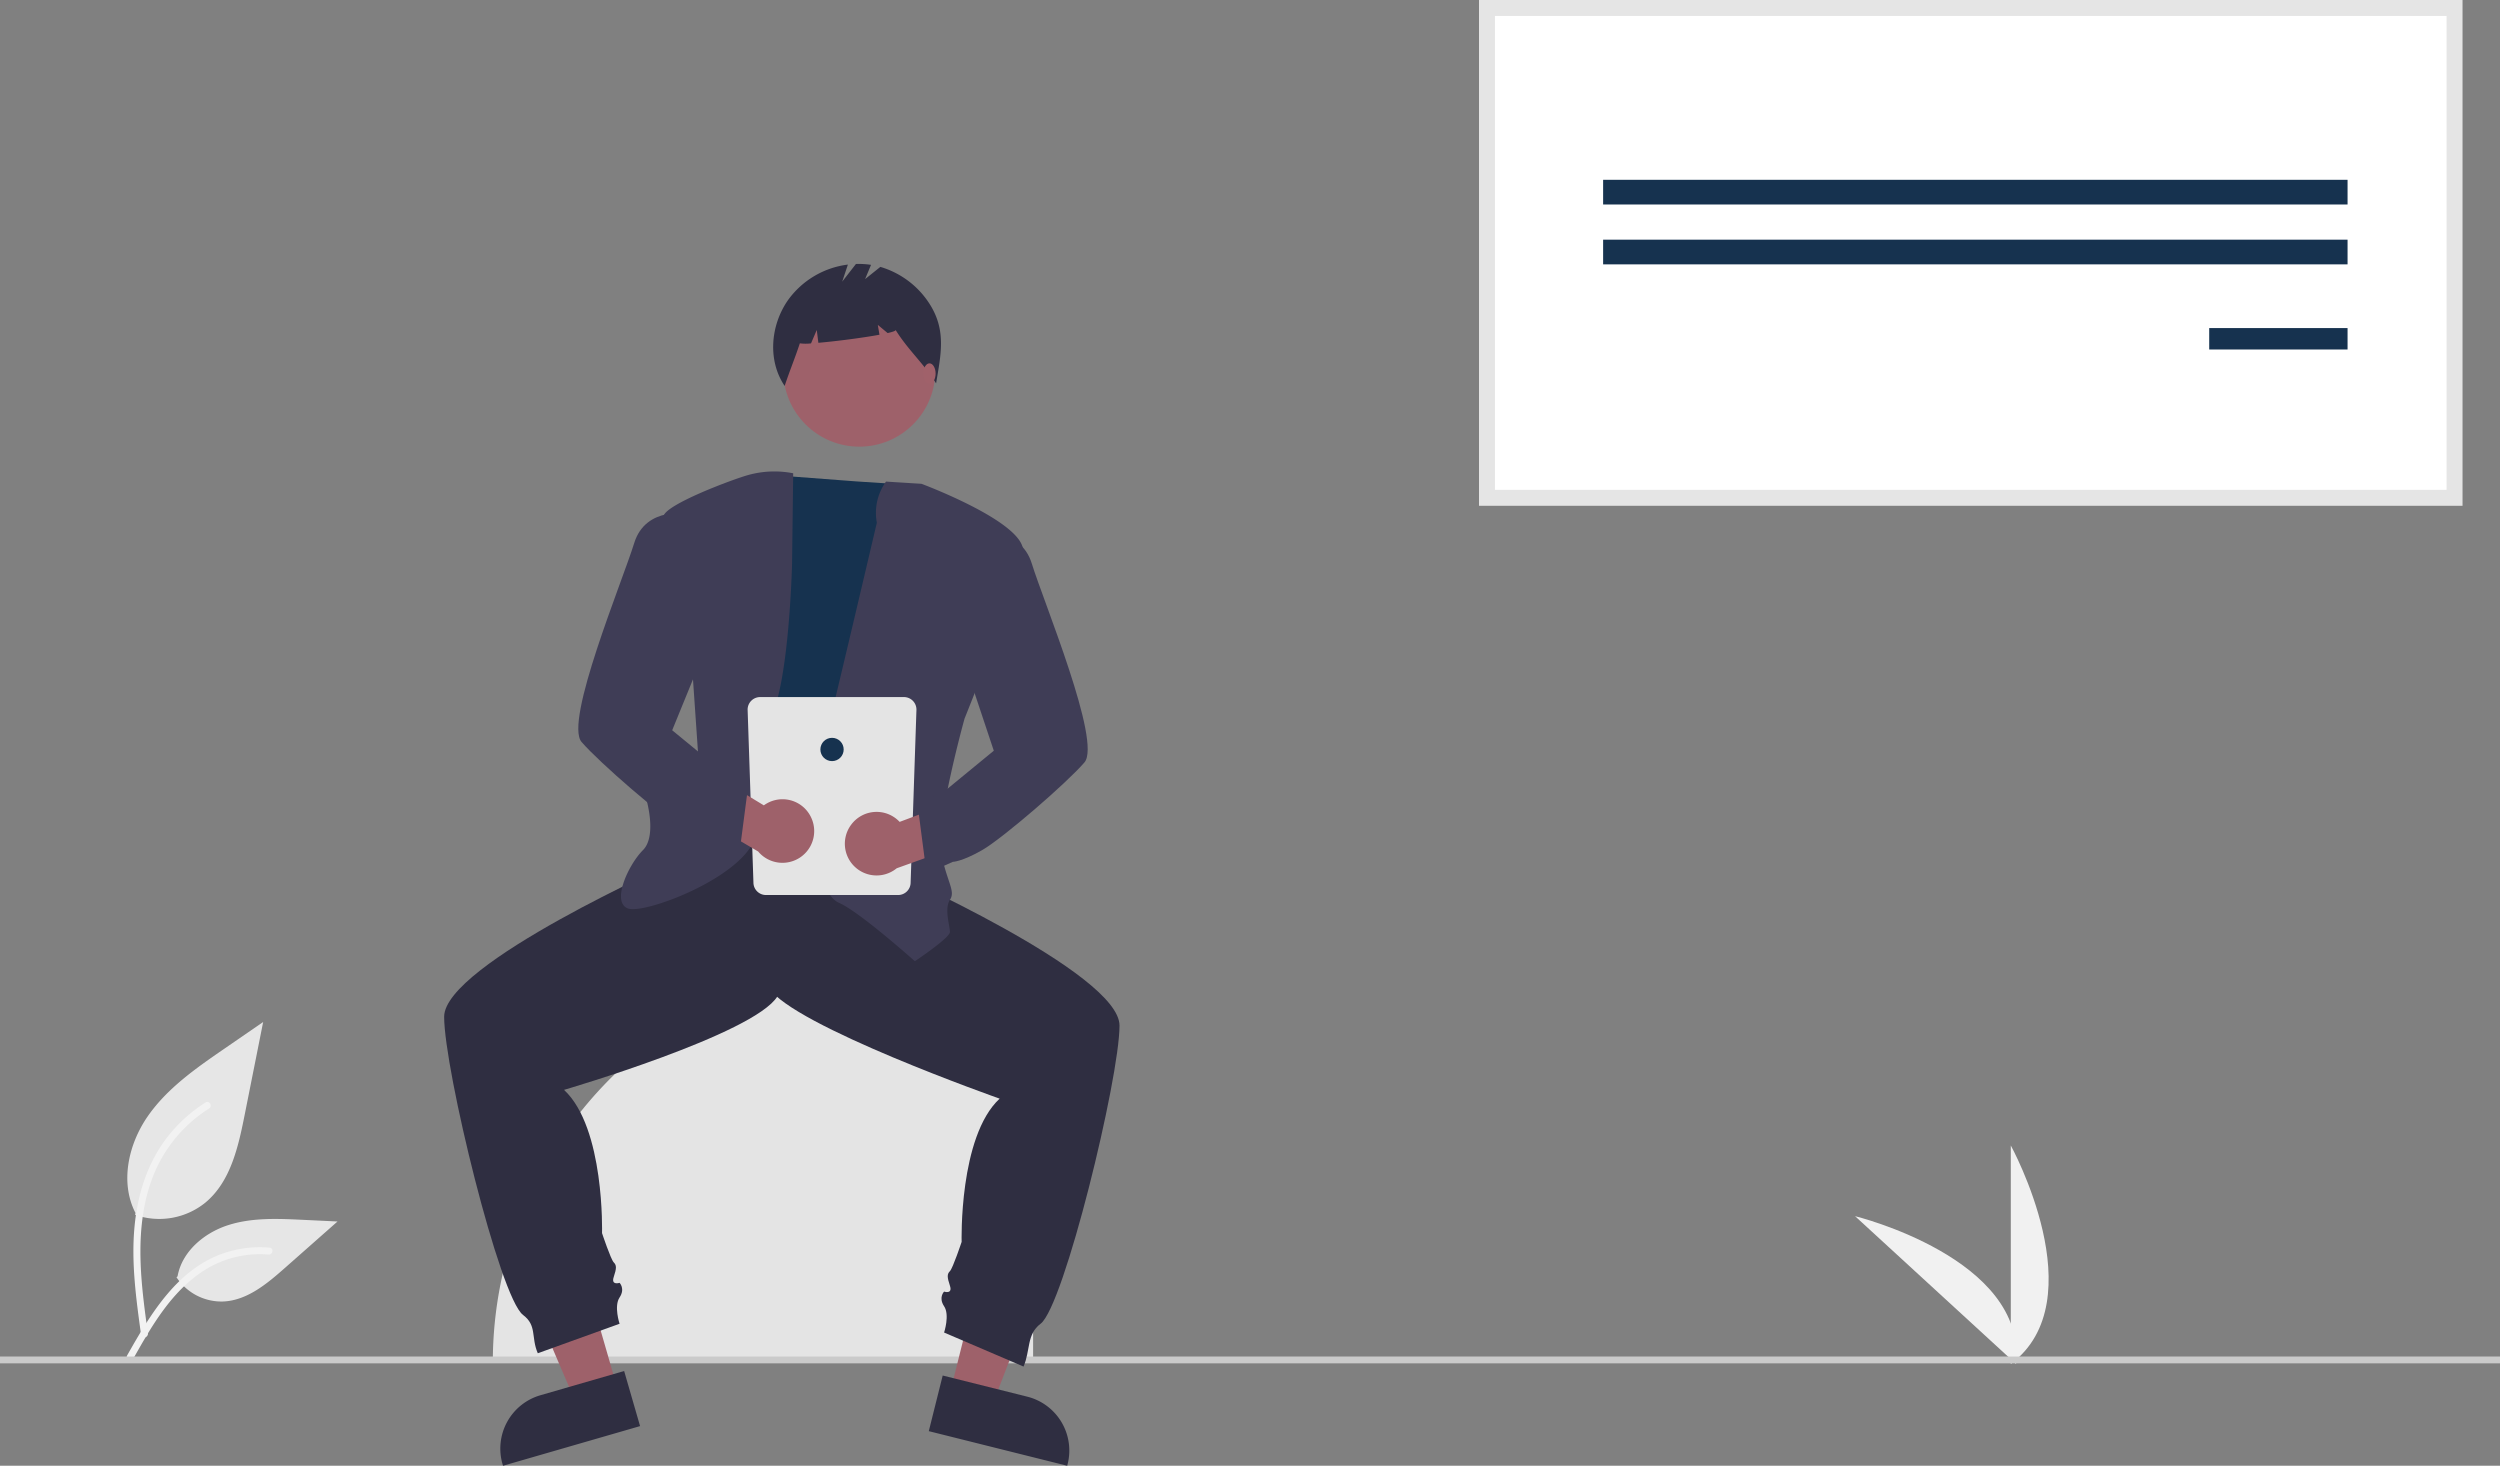 <svg xmlns="http://www.w3.org/2000/svg" data-name="Layer 1" width="827.467" height="485.149" viewBox="0 0 827.467 485.149" xmlns:xlink="http://www.w3.org/1999/xlink"><rect x="0" y="0" width="827.467" height="485.149" fill="#808080" stroke="none"/><path d="M851.811,658.894v-72.34S880.003,637.84,851.811,658.894Z" transform="translate(-186.266 -207.426)" fill="#f1f1f1"/><path d="M853.552,658.882l-53.29-48.921S857.108,623.876,853.552,658.882Z" transform="translate(-186.266 -207.426)" fill="#f1f1f1"/><path id="bd6ed7a0-4f55-4d16-8470-689021da7a06-1899" data-name="Path 438" d="M230.961,609.509a24.215,24.215,0,0,0,23.383-4.119c8.19-6.874,10.758-18.196,12.847-28.682l6.18-31.017-12.938,8.908c-9.305,6.406-18.818,13.019-25.26,22.298s-9.252,21.947-4.078,31.988" transform="translate(-186.266 -207.426)" fill="#e6e6e6"/><path id="baf5ae41-137e-4be8-91e2-4250e376e90d-1900" data-name="Path 439" d="M232.959,649.22c-1.628-11.864-3.304-23.881-2.159-35.872,1.015-10.649,4.264-21.049,10.878-29.579a49.206,49.206,0,0,1,12.625-11.44c1.262-.796,2.424,1.204,1.167,1.997A46.779,46.779,0,0,0,236.966,596.651c-4.029,10.246-4.675,21.416-3.982,32.3.419,6.582,1.311,13.121,2.206,19.653a1.198,1.198,0,0,1-.808,1.423,1.163,1.163,0,0,1-1.423-.808Z" transform="translate(-186.266 -207.426)" fill="#f2f2f2"/><path id="f85335d1-6f5c-42b1-a998-da22cf645fb6-1901" data-name="Path 442" d="M244.68,630.183a17.825,17.825,0,0,0,15.531,8.019c7.864-.373,14.418-5.86,20.317-11.07l17.452-15.409-11.55-.553c-8.306-.398-16.827-.771-24.738,1.793s-15.208,8.726-16.654,16.915" transform="translate(-186.266 -207.426)" fill="#e6e6e6"/><path id="a8d439ae-3464-4578-ba51-6c0ded705d6f-1902" data-name="Path 443" d="M228.356,656.039c7.84-13.871,16.932-29.288,33.181-34.216a37.026,37.026,0,0,1,13.955-1.441c1.482.128,1.112,2.412-.367,2.285a34.398,34.398,0,0,0-22.272,5.892c-6.28,4.275-11.17,10.218-15.308,16.519-2.535,3.861-4.806,7.884-7.076,11.903C229.744,658.266,227.622,657.339,228.356,656.039Z" transform="translate(-186.266 -207.426)" fill="#f2f2f2"/><path d="M678.439,372.194H998.691V210.068H678.439Z" transform="translate(-186.266 -207.426)" fill="#fff"/><path d="M1001.333,374.836H675.797v-167.41h325.536ZM681.08,369.552H996.049V212.709H681.08Z" transform="translate(-186.266 -207.426)" fill="#e5e5e5"/><rect x="530.613" y="59.513" width="246.398" height="8.171" fill="#16324f"/><rect x="530.613" y="79.329" width="246.398" height="8.171" fill="#16324f"/><rect x="731.22" y="108.588" width="45.791" height="7.091" fill="#16324f"/><path d="M482.386,525.391h0a45.825,45.825,0,0,1,45.825,45.825v87.18H349.381v-0A133.005,133.005,0,0,1,482.386,525.391Z" transform="translate(-186.266 -207.426)" fill="#e4e4e4"/><rect y="448.991" width="827.467" height="2.258" fill="#cacaca"/><polygon points="204.322 459.424 190.252 463.494 167.856 411.162 188.622 405.154 204.322 459.424" fill="#9e616a"/><path d="M398.122,679.45,352.755,692.574l-.166-.574a18.383,18.383,0,0,1,12.549-22.767l.001-0,27.709-8.016Z" transform="translate(-186.266 -207.426)" fill="#2f2e41"/><polygon points="314.484 460.825 328.693 464.378 349.159 411.261 328.188 406.018 314.484 460.825" fill="#9e616a"/><path d="M498.286,662.705l27.983,6.997.001 0a18.383,18.383,0,0,1,13.373,22.293l-.145.58-45.817-11.456Z" transform="translate(-186.266 -207.426)" fill="#2f2e41"/><path d="M424.236,477.196l-14.515,15.483s-76.448,33.869-76.448,51.288,18.386,92.899,26.128,98.705c4.663,3.516,2.555,7.304,4.869,12.666l27.066-9.763s-1.935-5.806,0-8.709,0-4.839,0-4.839-2.903.968-1.935-1.935.968-3.871,0-4.838-3.871-9.677-3.871-9.677.968-34.837-12.58-47.417c0,0,62.9-18.386,70.642-30.966s9.677-58.062,9.677-58.062Z" transform="translate(-186.266 -207.426)" fill="#2f2e41"/><path d="M465.847,470.422l14.515,25.16s76.448,33.869,76.448,51.288-18.386,92.899-26.128,98.705c-4.663,3.516-3.327,8.805-5.64,14.168l-26.294-11.265s1.935-5.806,0-8.709,0-4.838,0-4.838,2.903.968,1.935-1.935-.968-3.871,0-4.839,3.871-9.677,3.871-9.677-.968-34.837,12.58-47.417c0,0-68.707-24.192-76.448-36.773-9.915-16.111-2.665-82.271-4.839-59.997Z" transform="translate(-186.266 -207.426)" fill="#2f2e41"/><circle cx="284.419" cy="122.68" r="25.16" fill="#9e616a"/><path d="M488.104,367.846s.232.449-43.951-3.021c0,0-24.755,9.795-23.788,16.569s-1.935,99.673-1.935,99.673,40.643,11.612,52.256,0S488.104,367.846,488.104,367.846Z" transform="translate(-186.266 -207.426)" fill="#16324f"/><path d="M479.527,366.826l11.746.734s34.571,12.866,33.604,22.543-19.354,55.159-19.354,55.159-9.677,34.837-7.742,44.514,4.838,12.58,2.903,15.483,0,8.709,0,10.645-11.612,9.677-11.612,9.677-18.386-16.451-25.16-19.354-11.612-25.16-6.774-44.514,19.354-81.287,19.354-81.287A17.64,17.64,0,0,1,479.527,366.826Z" transform="translate(-186.266 -207.426)" fill="#3f3d56"/><path d="M448.805,364.076a32.363,32.363,0,0,0-14.794.548c-5.028,1.371-28.161,9.996-28.161,13.867s9.677,52.256,9.677,52.256l1.935,28.063-17.419,12.58s3.871,12.58-.968,17.419-10.645,17.419-4.838,19.354S435.849,496.55,436.816,482.034s-2.903-25.16,3.871-35.805,7.742-52.256,7.742-52.256Z" transform="translate(-186.266 -207.426)" fill="#3f3d56"/><path d="M494.184,308.398a29.058,29.058,0,0,0-16.53-12.636l-5.054,4.043,1.965-4.716a26.751,26.751,0,0,0-4.995-.289l-4.547,5.846,1.882-5.646a28.781,28.781,0,0,0-19.854,11.81c-5.787,8.345-6.764,19.95-1.072,28.36,1.563-4.802,3.459-9.308,5.022-14.11a14.213,14.213,0,0,0,3.702.018l1.901-4.436.531,4.248c5.892-.513,14.632-1.64,20.218-2.673l-.543-3.259,3.25,2.708c1.711-.394,2.728-.751,2.644-1.024,4.155,6.698,9.239,10.975,13.393,17.673C497.674,324.868,499.49,317.016,494.184,308.398Z" transform="translate(-186.266 -207.426)" fill="#2f2e41"/><ellipse cx="307.644" cy="123.648" rx="2.032" ry="3.387" fill="#a0616a"/><path d="M483.523,503.667H439.792a4.15,4.15,0,0,1-4.15-4.15v0l-1.927-57.22a4.15,4.15,0,0,1,4.15-4.15h47.585a4.15,4.15,0,0,1,4.15,4.15v0l-1.927,57.22a4.15,4.15,0,0,1-4.15,4.15Z" transform="translate(-186.266 -207.426)" fill="#e4e4e4"/><circle cx="275.391" cy="248.065" r="3.854" fill="#16324f"/><path d="M468.037,480.338a10.449,10.449,0,0,1,15.997-.878l22.357-8.382,8.407,12.344-31.739,11.394a10.505,10.505,0,0,1-15.023-14.478Z" transform="translate(-186.266 -207.426)" fill="#9e616a"/><path d="M454.649,477.812a10.448,10.448,0,0,0-15.559-3.823L418.67,461.615l-10.546,10.575L437.206,489.26a10.505,10.505,0,0,0,17.443-11.448Z" transform="translate(-186.266 -207.426)" fill="#9e616a"/><path d="M509.394,384.297s14.515-2.903,18.386,9.677,23.225,59.03,17.419,65.803-27.096,25.16-33.869,29.031-9.677,3.871-9.677,3.871l-8.709,3.871-2.903-22.257,9.932-5.884L515.2,455.907l-8.709-26.128Z" transform="translate(-186.266 -207.426)" fill="#3f3d56"/><path d="M414.559,377.523S400.044,374.62,396.173,387.2s-23.225,59.03-17.419,65.803,27.096,25.16,33.869,29.031,9.677,3.871,9.677,3.871l8.709,3.871,2.903-22.257-9.932-5.884-15.228-12.503,14.032-34.353Z" transform="translate(-186.266 -207.426)" fill="#3f3d56"/></svg>
